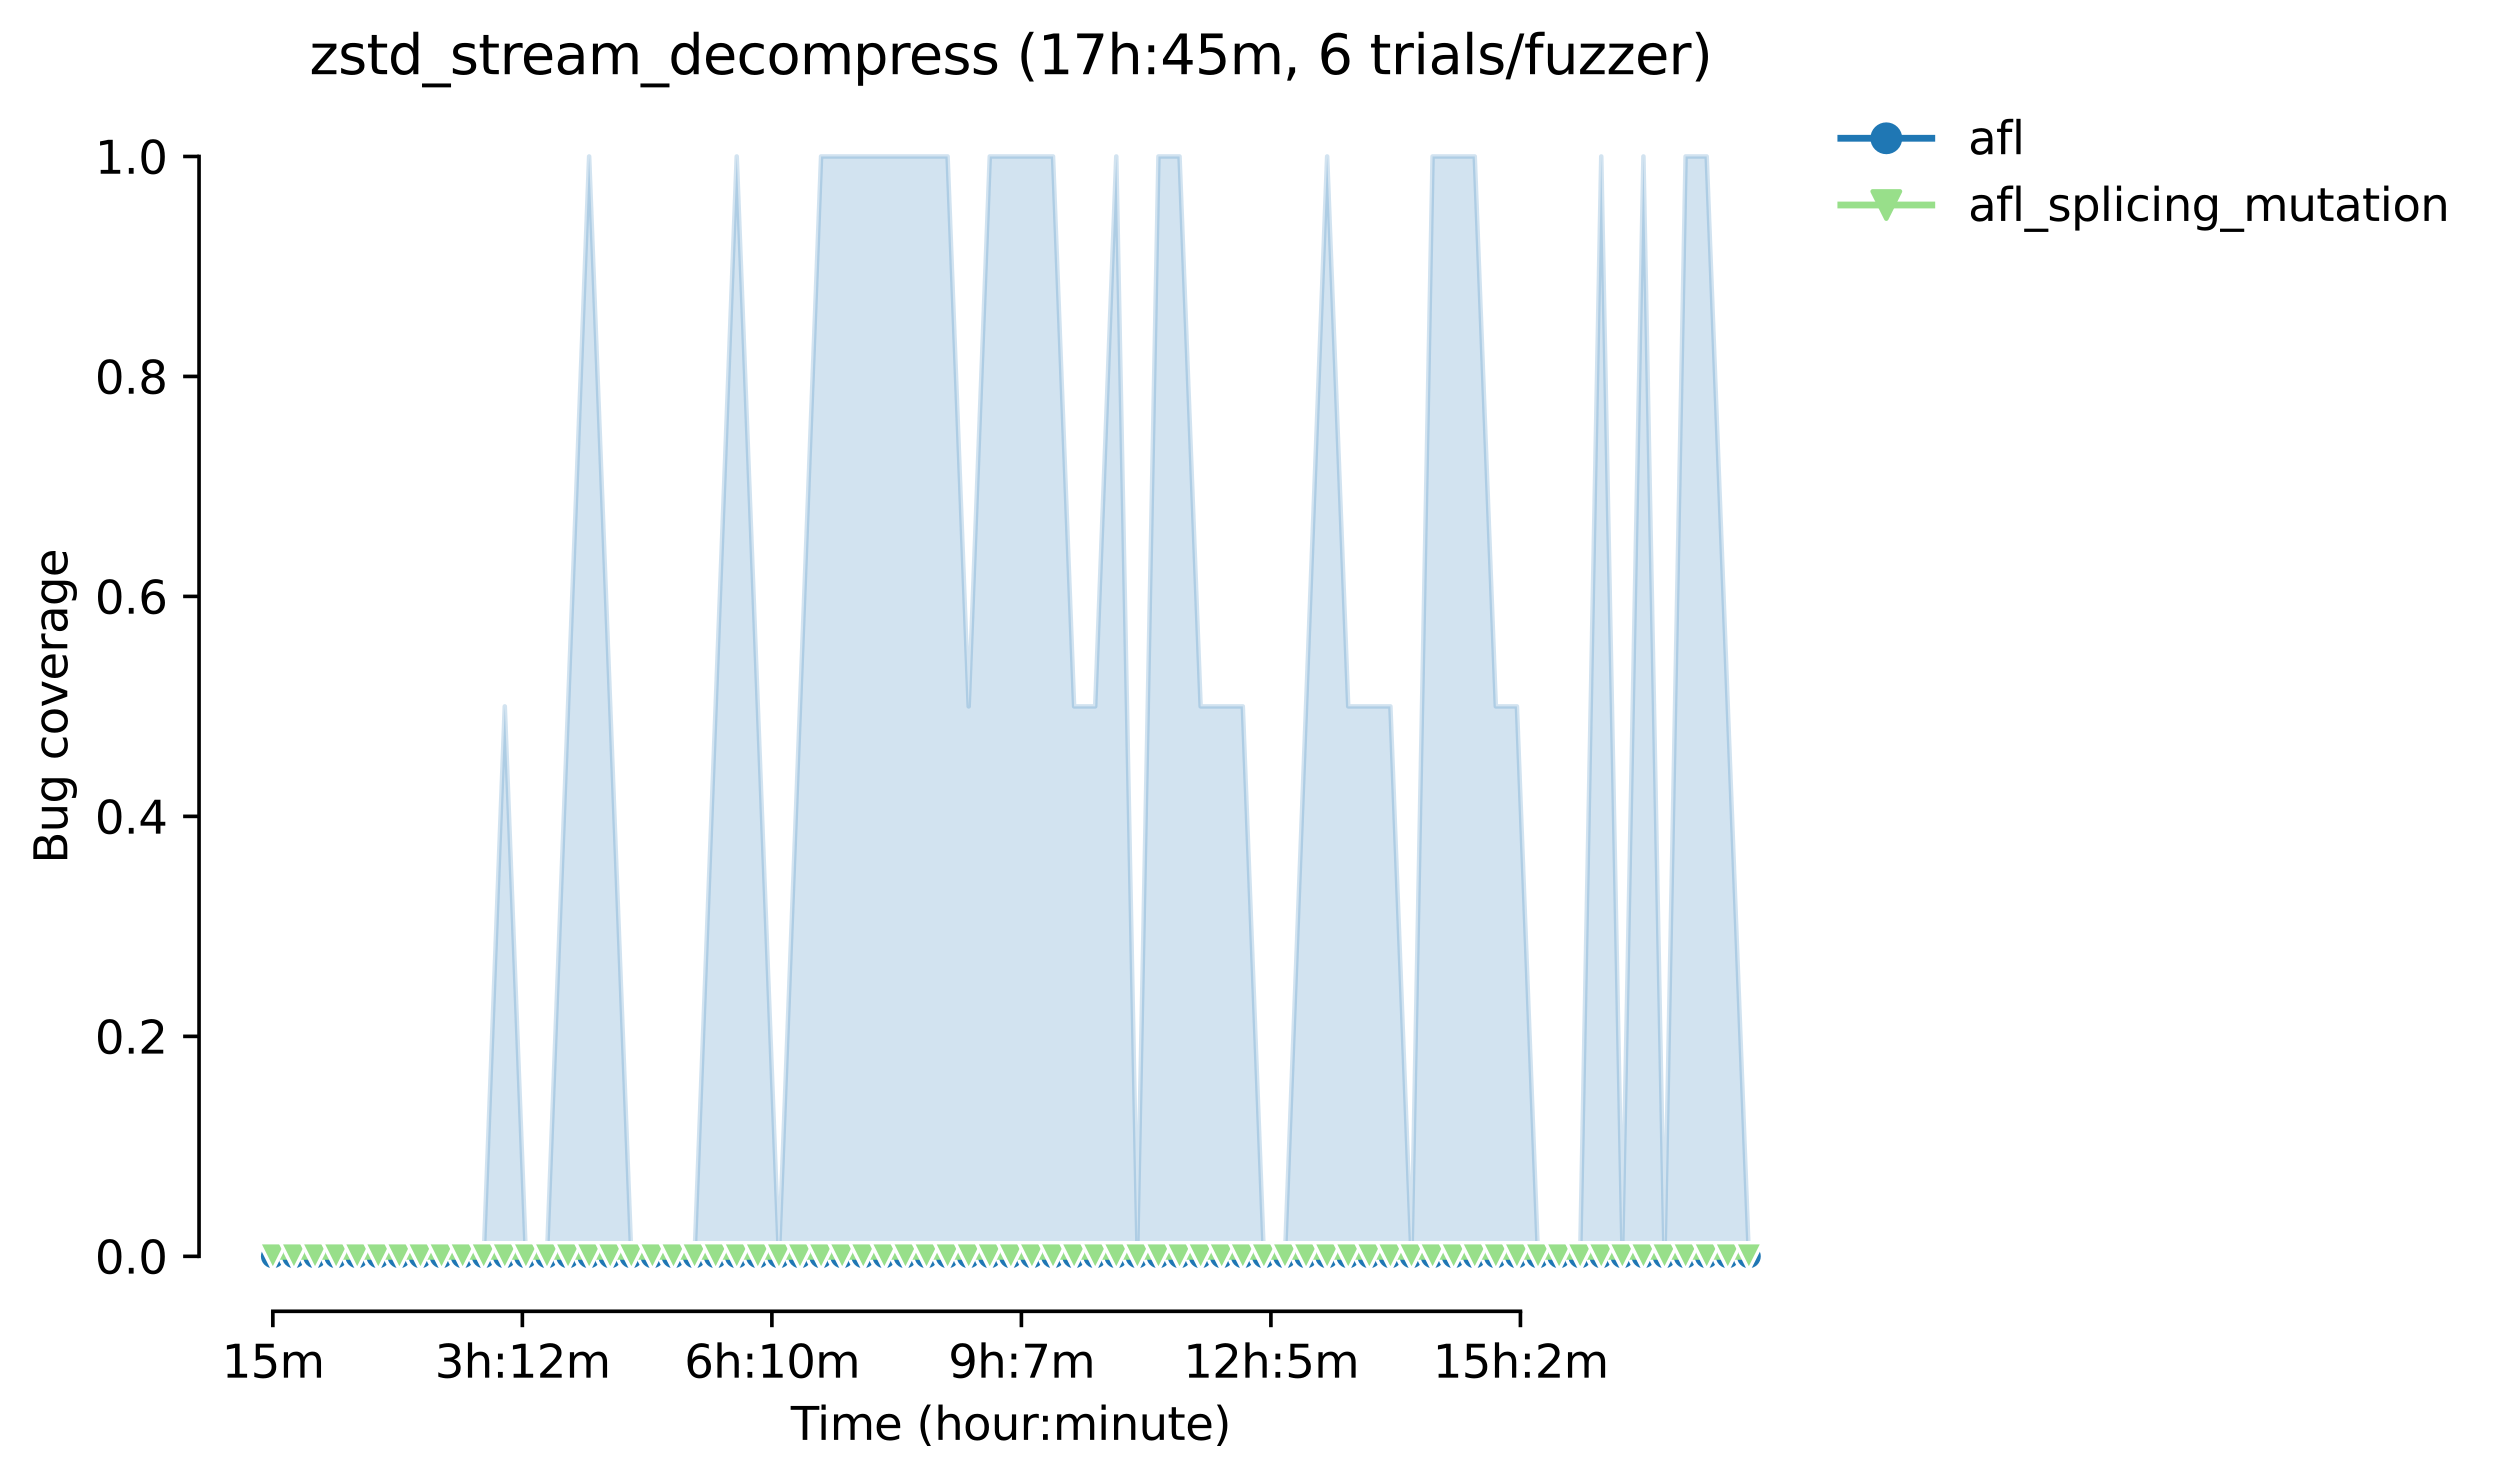 <?xml version="1.0" encoding="utf-8" standalone="no"?>
<!DOCTYPE svg PUBLIC "-//W3C//DTD SVG 1.1//EN"
  "http://www.w3.org/Graphics/SVG/1.1/DTD/svg11.dtd">
<svg height="325.986pt" version="1.1" viewBox="0 0 549.886 325.986" width="549.886pt" xmlns="http://www.w3.org/2000/svg" xmlns:xlink="http://www.w3.org/1999/xlink">
 <defs>
  <style type="text/css">*{stroke-linecap:butt;stroke-linejoin:round;}</style>
 </defs>
 <g id="figure_1">
  <g id="patch_1">
   <path d="M 0 325.986 
L 549.886 325.986 
L 549.886 0 
L 0 0 
z
" style="fill:#ffffff;"/>
  </g>
  <g id="axes_1">
   <g id="patch_2">
    <path d="M 43.781 288.43 
L 400.901 288.43 
L 400.901 22.318 
L 43.781 22.318 
z
" style="fill:#ffffff;"/>
   </g>
   <g id="PolyCollection_1">
    <defs>
     <path d="M 60.014 -49.652 
L 60.014 -49.652 
L 64.652 -49.652 
L 69.29 -49.652 
L 73.928 -49.652 
L 78.566 -49.652 
L 83.204 -49.652 
L 87.842 -49.652 
L 92.479 -49.652 
L 97.117 -49.652 
L 101.755 -49.652 
L 106.393 -49.652 
L 111.031 -49.652 
L 115.669 -49.652 
L 120.307 -49.652 
L 124.945 -49.652 
L 129.583 -49.652 
L 134.221 -49.652 
L 138.859 -49.652 
L 143.497 -49.652 
L 148.134 -49.652 
L 152.772 -49.652 
L 157.41 -49.652 
L 162.048 -49.652 
L 166.686 -49.652 
L 171.324 -49.652 
L 175.962 -49.652 
L 180.6 -49.652 
L 185.238 -49.652 
L 189.876 -49.652 
L 194.514 -49.652 
L 199.152 -49.652 
L 203.79 -49.652 
L 208.427 -49.652 
L 213.065 -49.652 
L 217.703 -49.652 
L 222.341 -49.652 
L 226.979 -49.652 
L 231.617 -49.652 
L 236.255 -49.652 
L 240.893 -49.652 
L 245.531 -49.652 
L 250.169 -49.652 
L 254.807 -49.652 
L 259.445 -49.652 
L 264.083 -49.652 
L 268.72 -49.652 
L 273.358 -49.652 
L 277.996 -49.652 
L 282.634 -49.652 
L 287.272 -49.652 
L 291.91 -49.652 
L 296.548 -49.652 
L 301.186 -49.652 
L 305.824 -49.652 
L 310.462 -49.652 
L 315.1 -49.652 
L 319.738 -49.652 
L 324.376 -49.652 
L 329.013 -49.652 
L 333.651 -49.652 
L 338.289 -49.652 
L 342.927 -49.652 
L 347.565 -49.652 
L 352.203 -49.652 
L 356.841 -49.652 
L 361.479 -49.652 
L 366.117 -49.652 
L 370.755 -49.652 
L 375.393 -49.652 
L 380.031 -49.652 
L 384.669 -49.652 
L 384.669 -49.652 
L 384.669 -49.652 
L 380.031 -170.612 
L 375.393 -291.572 
L 370.755 -291.572 
L 366.117 -49.652 
L 361.479 -291.572 
L 356.841 -52.676 
L 352.203 -291.572 
L 347.565 -49.652 
L 342.927 -49.652 
L 338.289 -49.652 
L 333.651 -170.612 
L 329.013 -170.612 
L 324.376 -291.572 
L 319.738 -291.572 
L 315.1 -291.572 
L 310.462 -49.652 
L 305.824 -170.612 
L 301.186 -170.612 
L 296.548 -170.612 
L 291.91 -291.572 
L 287.272 -170.612 
L 282.634 -49.652 
L 277.996 -49.652 
L 273.358 -170.612 
L 268.72 -170.612 
L 264.083 -170.612 
L 259.445 -291.572 
L 254.807 -291.572 
L 250.169 -52.676 
L 245.531 -291.572 
L 240.893 -170.612 
L 236.255 -170.612 
L 231.617 -291.572 
L 226.979 -291.572 
L 222.341 -291.572 
L 217.703 -291.572 
L 213.065 -170.612 
L 208.427 -291.572 
L 203.79 -291.572 
L 199.152 -291.572 
L 194.514 -291.572 
L 189.876 -291.572 
L 185.238 -291.572 
L 180.6 -291.572 
L 175.962 -170.612 
L 171.324 -49.652 
L 166.686 -170.612 
L 162.048 -291.572 
L 157.41 -170.612 
L 152.772 -49.652 
L 148.134 -49.652 
L 143.497 -49.652 
L 138.859 -49.652 
L 134.221 -170.612 
L 129.583 -291.572 
L 124.945 -170.612 
L 120.307 -49.652 
L 115.669 -49.652 
L 111.031 -170.612 
L 106.393 -49.652 
L 101.755 -49.652 
L 97.117 -49.652 
L 92.479 -49.652 
L 87.842 -49.652 
L 83.204 -49.652 
L 78.566 -49.652 
L 73.928 -49.652 
L 69.29 -49.652 
L 64.652 -49.652 
L 60.014 -49.652 
z
" id="m5ed9c07c3c" style="stroke:#1f77b4;stroke-opacity:0.2;"/>
    </defs>
    <g clip-path="url(#p85dde05f42)">
     <use style="fill:#1f77b4;fill-opacity:0.2;stroke:#1f77b4;stroke-opacity:0.2;" x="0" xlink:href="#m5ed9c07c3c" y="325.986"/>
    </g>
   </g>
   <g id="PolyCollection_2">
    <defs>
     <path d="M 60.014 -49.652 
L 60.014 -49.652 
L 64.652 -49.652 
L 69.29 -49.652 
L 73.928 -49.652 
L 78.566 -49.652 
L 83.204 -49.652 
L 87.842 -49.652 
L 92.479 -49.652 
L 97.117 -49.652 
L 101.755 -49.652 
L 106.393 -49.652 
L 111.031 -49.652 
L 115.669 -49.652 
L 120.307 -49.652 
L 124.945 -49.652 
L 129.583 -49.652 
L 134.221 -49.652 
L 138.859 -49.652 
L 143.497 -49.652 
L 148.134 -49.652 
L 152.772 -49.652 
L 157.41 -49.652 
L 162.048 -49.652 
L 166.686 -49.652 
L 171.324 -49.652 
L 175.962 -49.652 
L 180.6 -49.652 
L 185.238 -49.652 
L 189.876 -49.652 
L 194.514 -49.652 
L 199.152 -49.652 
L 203.79 -49.652 
L 208.427 -49.652 
L 213.065 -49.652 
L 217.703 -49.652 
L 222.341 -49.652 
L 226.979 -49.652 
L 231.617 -49.652 
L 236.255 -49.652 
L 240.893 -49.652 
L 245.531 -49.652 
L 250.169 -49.652 
L 254.807 -49.652 
L 259.445 -49.652 
L 264.083 -49.652 
L 268.72 -49.652 
L 273.358 -49.652 
L 277.996 -49.652 
L 282.634 -49.652 
L 287.272 -49.652 
L 291.91 -49.652 
L 296.548 -49.652 
L 301.186 -49.652 
L 305.824 -49.652 
L 310.462 -49.652 
L 315.1 -49.652 
L 319.738 -49.652 
L 324.376 -49.652 
L 329.013 -49.652 
L 333.651 -49.652 
L 338.289 -49.652 
L 342.927 -49.652 
L 347.565 -49.652 
L 352.203 -49.652 
L 356.841 -49.652 
L 361.479 -49.652 
L 366.117 -49.652 
L 370.755 -49.652 
L 375.393 -49.652 
L 380.031 -49.652 
L 384.669 -49.652 
L 384.669 -49.652 
L 384.669 -49.652 
L 380.031 -49.652 
L 375.393 -49.652 
L 370.755 -49.652 
L 366.117 -49.652 
L 361.479 -49.652 
L 356.841 -49.652 
L 352.203 -49.652 
L 347.565 -49.652 
L 342.927 -49.652 
L 338.289 -49.652 
L 333.651 -49.652 
L 329.013 -49.652 
L 324.376 -49.652 
L 319.738 -49.652 
L 315.1 -49.652 
L 310.462 -49.652 
L 305.824 -49.652 
L 301.186 -49.652 
L 296.548 -49.652 
L 291.91 -49.652 
L 287.272 -49.652 
L 282.634 -49.652 
L 277.996 -49.652 
L 273.358 -49.652 
L 268.72 -49.652 
L 264.083 -49.652 
L 259.445 -49.652 
L 254.807 -49.652 
L 250.169 -49.652 
L 245.531 -49.652 
L 240.893 -49.652 
L 236.255 -49.652 
L 231.617 -49.652 
L 226.979 -49.652 
L 222.341 -49.652 
L 217.703 -49.652 
L 213.065 -49.652 
L 208.427 -49.652 
L 203.79 -49.652 
L 199.152 -49.652 
L 194.514 -49.652 
L 189.876 -49.652 
L 185.238 -49.652 
L 180.6 -49.652 
L 175.962 -49.652 
L 171.324 -49.652 
L 166.686 -49.652 
L 162.048 -49.652 
L 157.41 -49.652 
L 152.772 -49.652 
L 148.134 -49.652 
L 143.497 -49.652 
L 138.859 -49.652 
L 134.221 -49.652 
L 129.583 -49.652 
L 124.945 -49.652 
L 120.307 -49.652 
L 115.669 -49.652 
L 111.031 -49.652 
L 106.393 -49.652 
L 101.755 -49.652 
L 97.117 -49.652 
L 92.479 -49.652 
L 87.842 -49.652 
L 83.204 -49.652 
L 78.566 -49.652 
L 73.928 -49.652 
L 69.29 -49.652 
L 64.652 -49.652 
L 60.014 -49.652 
z
" id="m3e4d01d3de" style="stroke:#98df8a;stroke-opacity:0.2;"/>
    </defs>
    <g clip-path="url(#p85dde05f42)">
     <use style="fill:#98df8a;fill-opacity:0.2;stroke:#98df8a;stroke-opacity:0.2;" x="0" xlink:href="#m3e4d01d3de" y="325.986"/>
    </g>
   </g>
   <g id="matplotlib.axis_1">
    <g id="xtick_1">
     <g id="line2d_1">
      <defs>
       <path d="M 0 0 
L 0 3.5 
" id="m50ae3d0add" style="stroke:#000000;stroke-width:0.8;"/>
      </defs>
      <g>
       <use style="stroke:#000000;stroke-width:0.8;" x="60.014" xlink:href="#m50ae3d0add" y="288.43"/>
      </g>
     </g>
     <g id="text_1">
      <!-- 15m -->
      <g transform="translate(48.781 303.029)scale(0.1 -0.1)">
       <defs>
        <path d="M 794 531 
L 1825 531 
L 1825 4091 
L 703 3866 
L 703 4441 
L 1819 4666 
L 2450 4666 
L 2450 531 
L 3481 531 
L 3481 0 
L 794 0 
L 794 531 
z
" id="DejaVuSans-31" transform="scale(0.016)"/>
        <path d="M 691 4666 
L 3169 4666 
L 3169 4134 
L 1269 4134 
L 1269 2991 
Q 1406 3038 1543 3061 
Q 1681 3084 1819 3084 
Q 2600 3084 3056 2656 
Q 3513 2228 3513 1497 
Q 3513 744 3044 326 
Q 2575 -91 1722 -91 
Q 1428 -91 1123 -41 
Q 819 9 494 109 
L 494 744 
Q 775 591 1075 516 
Q 1375 441 1709 441 
Q 2250 441 2565 725 
Q 2881 1009 2881 1497 
Q 2881 1984 2565 2268 
Q 2250 2553 1709 2553 
Q 1456 2553 1204 2497 
Q 953 2441 691 2322 
L 691 4666 
z
" id="DejaVuSans-35" transform="scale(0.016)"/>
        <path d="M 3328 2828 
Q 3544 3216 3844 3400 
Q 4144 3584 4550 3584 
Q 5097 3584 5394 3201 
Q 5691 2819 5691 2113 
L 5691 0 
L 5113 0 
L 5113 2094 
Q 5113 2597 4934 2840 
Q 4756 3084 4391 3084 
Q 3944 3084 3684 2787 
Q 3425 2491 3425 1978 
L 3425 0 
L 2847 0 
L 2847 2094 
Q 2847 2600 2669 2842 
Q 2491 3084 2119 3084 
Q 1678 3084 1418 2786 
Q 1159 2488 1159 1978 
L 1159 0 
L 581 0 
L 581 3500 
L 1159 3500 
L 1159 2956 
Q 1356 3278 1631 3431 
Q 1906 3584 2284 3584 
Q 2666 3584 2933 3390 
Q 3200 3197 3328 2828 
z
" id="DejaVuSans-6d" transform="scale(0.016)"/>
       </defs>
       <use xlink:href="#DejaVuSans-31"/>
       <use x="63.623" xlink:href="#DejaVuSans-35"/>
       <use x="127.246" xlink:href="#DejaVuSans-6d"/>
      </g>
     </g>
    </g>
    <g id="xtick_2">
     <g id="line2d_2">
      <g>
       <use style="stroke:#000000;stroke-width:0.8;" x="114.896" xlink:href="#m50ae3d0add" y="288.43"/>
      </g>
     </g>
     <g id="text_2">
      <!-- 3h:12m -->
      <g transform="translate(95.629 303.029)scale(0.1 -0.1)">
       <defs>
        <path d="M 2597 2516 
Q 3050 2419 3304 2112 
Q 3559 1806 3559 1356 
Q 3559 666 3084 287 
Q 2609 -91 1734 -91 
Q 1441 -91 1130 -33 
Q 819 25 488 141 
L 488 750 
Q 750 597 1062 519 
Q 1375 441 1716 441 
Q 2309 441 2620 675 
Q 2931 909 2931 1356 
Q 2931 1769 2642 2001 
Q 2353 2234 1838 2234 
L 1294 2234 
L 1294 2753 
L 1863 2753 
Q 2328 2753 2575 2939 
Q 2822 3125 2822 3475 
Q 2822 3834 2567 4026 
Q 2313 4219 1838 4219 
Q 1578 4219 1281 4162 
Q 984 4106 628 3988 
L 628 4550 
Q 988 4650 1302 4700 
Q 1616 4750 1894 4750 
Q 2613 4750 3031 4423 
Q 3450 4097 3450 3541 
Q 3450 3153 3228 2886 
Q 3006 2619 2597 2516 
z
" id="DejaVuSans-33" transform="scale(0.016)"/>
        <path d="M 3513 2113 
L 3513 0 
L 2938 0 
L 2938 2094 
Q 2938 2591 2744 2837 
Q 2550 3084 2163 3084 
Q 1697 3084 1428 2787 
Q 1159 2491 1159 1978 
L 1159 0 
L 581 0 
L 581 4863 
L 1159 4863 
L 1159 2956 
Q 1366 3272 1645 3428 
Q 1925 3584 2291 3584 
Q 2894 3584 3203 3211 
Q 3513 2838 3513 2113 
z
" id="DejaVuSans-68" transform="scale(0.016)"/>
        <path d="M 750 794 
L 1409 794 
L 1409 0 
L 750 0 
L 750 794 
z
M 750 3309 
L 1409 3309 
L 1409 2516 
L 750 2516 
L 750 3309 
z
" id="DejaVuSans-3a" transform="scale(0.016)"/>
        <path d="M 1228 531 
L 3431 531 
L 3431 0 
L 469 0 
L 469 531 
Q 828 903 1448 1529 
Q 2069 2156 2228 2338 
Q 2531 2678 2651 2914 
Q 2772 3150 2772 3378 
Q 2772 3750 2511 3984 
Q 2250 4219 1831 4219 
Q 1534 4219 1204 4116 
Q 875 4013 500 3803 
L 500 4441 
Q 881 4594 1212 4672 
Q 1544 4750 1819 4750 
Q 2544 4750 2975 4387 
Q 3406 4025 3406 3419 
Q 3406 3131 3298 2873 
Q 3191 2616 2906 2266 
Q 2828 2175 2409 1742 
Q 1991 1309 1228 531 
z
" id="DejaVuSans-32" transform="scale(0.016)"/>
       </defs>
       <use xlink:href="#DejaVuSans-33"/>
       <use x="63.623" xlink:href="#DejaVuSans-68"/>
       <use x="127.002" xlink:href="#DejaVuSans-3a"/>
       <use x="160.693" xlink:href="#DejaVuSans-31"/>
       <use x="224.316" xlink:href="#DejaVuSans-32"/>
       <use x="287.939" xlink:href="#DejaVuSans-6d"/>
      </g>
     </g>
    </g>
    <g id="xtick_3">
     <g id="line2d_3">
      <g>
       <use style="stroke:#000000;stroke-width:0.8;" x="169.778" xlink:href="#m50ae3d0add" y="288.43"/>
      </g>
     </g>
     <g id="text_3">
      <!-- 6h:10m -->
      <g transform="translate(150.511 303.029)scale(0.1 -0.1)">
       <defs>
        <path d="M 2113 2584 
Q 1688 2584 1439 2293 
Q 1191 2003 1191 1497 
Q 1191 994 1439 701 
Q 1688 409 2113 409 
Q 2538 409 2786 701 
Q 3034 994 3034 1497 
Q 3034 2003 2786 2293 
Q 2538 2584 2113 2584 
z
M 3366 4563 
L 3366 3988 
Q 3128 4100 2886 4159 
Q 2644 4219 2406 4219 
Q 1781 4219 1451 3797 
Q 1122 3375 1075 2522 
Q 1259 2794 1537 2939 
Q 1816 3084 2150 3084 
Q 2853 3084 3261 2657 
Q 3669 2231 3669 1497 
Q 3669 778 3244 343 
Q 2819 -91 2113 -91 
Q 1303 -91 875 529 
Q 447 1150 447 2328 
Q 447 3434 972 4092 
Q 1497 4750 2381 4750 
Q 2619 4750 2861 4703 
Q 3103 4656 3366 4563 
z
" id="DejaVuSans-36" transform="scale(0.016)"/>
        <path d="M 2034 4250 
Q 1547 4250 1301 3770 
Q 1056 3291 1056 2328 
Q 1056 1369 1301 889 
Q 1547 409 2034 409 
Q 2525 409 2770 889 
Q 3016 1369 3016 2328 
Q 3016 3291 2770 3770 
Q 2525 4250 2034 4250 
z
M 2034 4750 
Q 2819 4750 3233 4129 
Q 3647 3509 3647 2328 
Q 3647 1150 3233 529 
Q 2819 -91 2034 -91 
Q 1250 -91 836 529 
Q 422 1150 422 2328 
Q 422 3509 836 4129 
Q 1250 4750 2034 4750 
z
" id="DejaVuSans-30" transform="scale(0.016)"/>
       </defs>
       <use xlink:href="#DejaVuSans-36"/>
       <use x="63.623" xlink:href="#DejaVuSans-68"/>
       <use x="127.002" xlink:href="#DejaVuSans-3a"/>
       <use x="160.693" xlink:href="#DejaVuSans-31"/>
       <use x="224.316" xlink:href="#DejaVuSans-30"/>
       <use x="287.939" xlink:href="#DejaVuSans-6d"/>
      </g>
     </g>
    </g>
    <g id="xtick_4">
     <g id="line2d_4">
      <g>
       <use style="stroke:#000000;stroke-width:0.8;" x="224.66" xlink:href="#m50ae3d0add" y="288.43"/>
      </g>
     </g>
     <g id="text_4">
      <!-- 9h:7m -->
      <g transform="translate(208.574 303.029)scale(0.1 -0.1)">
       <defs>
        <path d="M 703 97 
L 703 672 
Q 941 559 1184 500 
Q 1428 441 1663 441 
Q 2288 441 2617 861 
Q 2947 1281 2994 2138 
Q 2813 1869 2534 1725 
Q 2256 1581 1919 1581 
Q 1219 1581 811 2004 
Q 403 2428 403 3163 
Q 403 3881 828 4315 
Q 1253 4750 1959 4750 
Q 2769 4750 3195 4129 
Q 3622 3509 3622 2328 
Q 3622 1225 3098 567 
Q 2575 -91 1691 -91 
Q 1453 -91 1209 -44 
Q 966 3 703 97 
z
M 1959 2075 
Q 2384 2075 2632 2365 
Q 2881 2656 2881 3163 
Q 2881 3666 2632 3958 
Q 2384 4250 1959 4250 
Q 1534 4250 1286 3958 
Q 1038 3666 1038 3163 
Q 1038 2656 1286 2365 
Q 1534 2075 1959 2075 
z
" id="DejaVuSans-39" transform="scale(0.016)"/>
        <path d="M 525 4666 
L 3525 4666 
L 3525 4397 
L 1831 0 
L 1172 0 
L 2766 4134 
L 525 4134 
L 525 4666 
z
" id="DejaVuSans-37" transform="scale(0.016)"/>
       </defs>
       <use xlink:href="#DejaVuSans-39"/>
       <use x="63.623" xlink:href="#DejaVuSans-68"/>
       <use x="127.002" xlink:href="#DejaVuSans-3a"/>
       <use x="160.693" xlink:href="#DejaVuSans-37"/>
       <use x="224.316" xlink:href="#DejaVuSans-6d"/>
      </g>
     </g>
    </g>
    <g id="xtick_5">
     <g id="line2d_5">
      <g>
       <use style="stroke:#000000;stroke-width:0.8;" x="279.542" xlink:href="#m50ae3d0add" y="288.43"/>
      </g>
     </g>
     <g id="text_5">
      <!-- 12h:5m -->
      <g transform="translate(260.275 303.029)scale(0.1 -0.1)">
       <use xlink:href="#DejaVuSans-31"/>
       <use x="63.623" xlink:href="#DejaVuSans-32"/>
       <use x="127.246" xlink:href="#DejaVuSans-68"/>
       <use x="190.625" xlink:href="#DejaVuSans-3a"/>
       <use x="224.316" xlink:href="#DejaVuSans-35"/>
       <use x="287.939" xlink:href="#DejaVuSans-6d"/>
      </g>
     </g>
    </g>
    <g id="xtick_6">
     <g id="line2d_6">
      <g>
       <use style="stroke:#000000;stroke-width:0.8;" x="334.424" xlink:href="#m50ae3d0add" y="288.43"/>
      </g>
     </g>
     <g id="text_6">
      <!-- 15h:2m -->
      <g transform="translate(315.157 303.029)scale(0.1 -0.1)">
       <use xlink:href="#DejaVuSans-31"/>
       <use x="63.623" xlink:href="#DejaVuSans-35"/>
       <use x="127.246" xlink:href="#DejaVuSans-68"/>
       <use x="190.625" xlink:href="#DejaVuSans-3a"/>
       <use x="224.316" xlink:href="#DejaVuSans-32"/>
       <use x="287.939" xlink:href="#DejaVuSans-6d"/>
      </g>
     </g>
    </g>
    <g id="text_7">
     <!-- Time (hour:minute) -->
     <g transform="translate(173.934 316.707)scale(0.1 -0.1)">
      <defs>
       <path d="M -19 4666 
L 3928 4666 
L 3928 4134 
L 2272 4134 
L 2272 0 
L 1638 0 
L 1638 4134 
L -19 4134 
L -19 4666 
z
" id="DejaVuSans-54" transform="scale(0.016)"/>
       <path d="M 603 3500 
L 1178 3500 
L 1178 0 
L 603 0 
L 603 3500 
z
M 603 4863 
L 1178 4863 
L 1178 4134 
L 603 4134 
L 603 4863 
z
" id="DejaVuSans-69" transform="scale(0.016)"/>
       <path d="M 3597 1894 
L 3597 1613 
L 953 1613 
Q 991 1019 1311 708 
Q 1631 397 2203 397 
Q 2534 397 2845 478 
Q 3156 559 3463 722 
L 3463 178 
Q 3153 47 2828 -22 
Q 2503 -91 2169 -91 
Q 1331 -91 842 396 
Q 353 884 353 1716 
Q 353 2575 817 3079 
Q 1281 3584 2069 3584 
Q 2775 3584 3186 3129 
Q 3597 2675 3597 1894 
z
M 3022 2063 
Q 3016 2534 2758 2815 
Q 2500 3097 2075 3097 
Q 1594 3097 1305 2825 
Q 1016 2553 972 2059 
L 3022 2063 
z
" id="DejaVuSans-65" transform="scale(0.016)"/>
       <path id="DejaVuSans-20" transform="scale(0.016)"/>
       <path d="M 1984 4856 
Q 1566 4138 1362 3434 
Q 1159 2731 1159 2009 
Q 1159 1288 1364 580 
Q 1569 -128 1984 -844 
L 1484 -844 
Q 1016 -109 783 600 
Q 550 1309 550 2009 
Q 550 2706 781 3412 
Q 1013 4119 1484 4856 
L 1984 4856 
z
" id="DejaVuSans-28" transform="scale(0.016)"/>
       <path d="M 1959 3097 
Q 1497 3097 1228 2736 
Q 959 2375 959 1747 
Q 959 1119 1226 758 
Q 1494 397 1959 397 
Q 2419 397 2687 759 
Q 2956 1122 2956 1747 
Q 2956 2369 2687 2733 
Q 2419 3097 1959 3097 
z
M 1959 3584 
Q 2709 3584 3137 3096 
Q 3566 2609 3566 1747 
Q 3566 888 3137 398 
Q 2709 -91 1959 -91 
Q 1206 -91 779 398 
Q 353 888 353 1747 
Q 353 2609 779 3096 
Q 1206 3584 1959 3584 
z
" id="DejaVuSans-6f" transform="scale(0.016)"/>
       <path d="M 544 1381 
L 544 3500 
L 1119 3500 
L 1119 1403 
Q 1119 906 1312 657 
Q 1506 409 1894 409 
Q 2359 409 2629 706 
Q 2900 1003 2900 1516 
L 2900 3500 
L 3475 3500 
L 3475 0 
L 2900 0 
L 2900 538 
Q 2691 219 2414 64 
Q 2138 -91 1772 -91 
Q 1169 -91 856 284 
Q 544 659 544 1381 
z
M 1991 3584 
L 1991 3584 
z
" id="DejaVuSans-75" transform="scale(0.016)"/>
       <path d="M 2631 2963 
Q 2534 3019 2420 3045 
Q 2306 3072 2169 3072 
Q 1681 3072 1420 2755 
Q 1159 2438 1159 1844 
L 1159 0 
L 581 0 
L 581 3500 
L 1159 3500 
L 1159 2956 
Q 1341 3275 1631 3429 
Q 1922 3584 2338 3584 
Q 2397 3584 2469 3576 
Q 2541 3569 2628 3553 
L 2631 2963 
z
" id="DejaVuSans-72" transform="scale(0.016)"/>
       <path d="M 3513 2113 
L 3513 0 
L 2938 0 
L 2938 2094 
Q 2938 2591 2744 2837 
Q 2550 3084 2163 3084 
Q 1697 3084 1428 2787 
Q 1159 2491 1159 1978 
L 1159 0 
L 581 0 
L 581 3500 
L 1159 3500 
L 1159 2956 
Q 1366 3272 1645 3428 
Q 1925 3584 2291 3584 
Q 2894 3584 3203 3211 
Q 3513 2838 3513 2113 
z
" id="DejaVuSans-6e" transform="scale(0.016)"/>
       <path d="M 1172 4494 
L 1172 3500 
L 2356 3500 
L 2356 3053 
L 1172 3053 
L 1172 1153 
Q 1172 725 1289 603 
Q 1406 481 1766 481 
L 2356 481 
L 2356 0 
L 1766 0 
Q 1100 0 847 248 
Q 594 497 594 1153 
L 594 3053 
L 172 3053 
L 172 3500 
L 594 3500 
L 594 4494 
L 1172 4494 
z
" id="DejaVuSans-74" transform="scale(0.016)"/>
       <path d="M 513 4856 
L 1013 4856 
Q 1481 4119 1714 3412 
Q 1947 2706 1947 2009 
Q 1947 1309 1714 600 
Q 1481 -109 1013 -844 
L 513 -844 
Q 928 -128 1133 580 
Q 1338 1288 1338 2009 
Q 1338 2731 1133 3434 
Q 928 4138 513 4856 
z
" id="DejaVuSans-29" transform="scale(0.016)"/>
      </defs>
      <use xlink:href="#DejaVuSans-54"/>
      <use x="57.959" xlink:href="#DejaVuSans-69"/>
      <use x="85.742" xlink:href="#DejaVuSans-6d"/>
      <use x="183.154" xlink:href="#DejaVuSans-65"/>
      <use x="244.678" xlink:href="#DejaVuSans-20"/>
      <use x="276.465" xlink:href="#DejaVuSans-28"/>
      <use x="315.479" xlink:href="#DejaVuSans-68"/>
      <use x="378.857" xlink:href="#DejaVuSans-6f"/>
      <use x="440.039" xlink:href="#DejaVuSans-75"/>
      <use x="503.418" xlink:href="#DejaVuSans-72"/>
      <use x="542.781" xlink:href="#DejaVuSans-3a"/>
      <use x="576.473" xlink:href="#DejaVuSans-6d"/>
      <use x="673.885" xlink:href="#DejaVuSans-69"/>
      <use x="701.668" xlink:href="#DejaVuSans-6e"/>
      <use x="765.047" xlink:href="#DejaVuSans-75"/>
      <use x="828.426" xlink:href="#DejaVuSans-74"/>
      <use x="867.635" xlink:href="#DejaVuSans-65"/>
      <use x="929.158" xlink:href="#DejaVuSans-29"/>
     </g>
    </g>
   </g>
   <g id="matplotlib.axis_2">
    <g id="ytick_1">
     <g id="line2d_7">
      <defs>
       <path d="M 0 0 
L -3.5 0 
" id="ma5d62a3ed7" style="stroke:#000000;stroke-width:0.8;"/>
      </defs>
      <g>
       <use style="stroke:#000000;stroke-width:0.8;" x="43.781" xlink:href="#ma5d62a3ed7" y="276.334"/>
      </g>
     </g>
     <g id="text_8">
      <!-- 0.0 -->
      <g transform="translate(20.878 280.133)scale(0.1 -0.1)">
       <defs>
        <path d="M 684 794 
L 1344 794 
L 1344 0 
L 684 0 
L 684 794 
z
" id="DejaVuSans-2e" transform="scale(0.016)"/>
       </defs>
       <use xlink:href="#DejaVuSans-30"/>
       <use x="63.623" xlink:href="#DejaVuSans-2e"/>
       <use x="95.41" xlink:href="#DejaVuSans-30"/>
      </g>
     </g>
    </g>
    <g id="ytick_2">
     <g id="line2d_8">
      <g>
       <use style="stroke:#000000;stroke-width:0.8;" x="43.781" xlink:href="#ma5d62a3ed7" y="227.95"/>
      </g>
     </g>
     <g id="text_9">
      <!-- 0.2 -->
      <g transform="translate(20.878 231.749)scale(0.1 -0.1)">
       <use xlink:href="#DejaVuSans-30"/>
       <use x="63.623" xlink:href="#DejaVuSans-2e"/>
       <use x="95.41" xlink:href="#DejaVuSans-32"/>
      </g>
     </g>
    </g>
    <g id="ytick_3">
     <g id="line2d_9">
      <g>
       <use style="stroke:#000000;stroke-width:0.8;" x="43.781" xlink:href="#ma5d62a3ed7" y="179.566"/>
      </g>
     </g>
     <g id="text_10">
      <!-- 0.4 -->
      <g transform="translate(20.878 183.365)scale(0.1 -0.1)">
       <defs>
        <path d="M 2419 4116 
L 825 1625 
L 2419 1625 
L 2419 4116 
z
M 2253 4666 
L 3047 4666 
L 3047 1625 
L 3713 1625 
L 3713 1100 
L 3047 1100 
L 3047 0 
L 2419 0 
L 2419 1100 
L 313 1100 
L 313 1709 
L 2253 4666 
z
" id="DejaVuSans-34" transform="scale(0.016)"/>
       </defs>
       <use xlink:href="#DejaVuSans-30"/>
       <use x="63.623" xlink:href="#DejaVuSans-2e"/>
       <use x="95.41" xlink:href="#DejaVuSans-34"/>
      </g>
     </g>
    </g>
    <g id="ytick_4">
     <g id="line2d_10">
      <g>
       <use style="stroke:#000000;stroke-width:0.8;" x="43.781" xlink:href="#ma5d62a3ed7" y="131.182"/>
      </g>
     </g>
     <g id="text_11">
      <!-- 0.6 -->
      <g transform="translate(20.878 134.981)scale(0.1 -0.1)">
       <use xlink:href="#DejaVuSans-30"/>
       <use x="63.623" xlink:href="#DejaVuSans-2e"/>
       <use x="95.41" xlink:href="#DejaVuSans-36"/>
      </g>
     </g>
    </g>
    <g id="ytick_5">
     <g id="line2d_11">
      <g>
       <use style="stroke:#000000;stroke-width:0.8;" x="43.781" xlink:href="#ma5d62a3ed7" y="82.798"/>
      </g>
     </g>
     <g id="text_12">
      <!-- 0.8 -->
      <g transform="translate(20.878 86.597)scale(0.1 -0.1)">
       <defs>
        <path d="M 2034 2216 
Q 1584 2216 1326 1975 
Q 1069 1734 1069 1313 
Q 1069 891 1326 650 
Q 1584 409 2034 409 
Q 2484 409 2743 651 
Q 3003 894 3003 1313 
Q 3003 1734 2745 1975 
Q 2488 2216 2034 2216 
z
M 1403 2484 
Q 997 2584 770 2862 
Q 544 3141 544 3541 
Q 544 4100 942 4425 
Q 1341 4750 2034 4750 
Q 2731 4750 3128 4425 
Q 3525 4100 3525 3541 
Q 3525 3141 3298 2862 
Q 3072 2584 2669 2484 
Q 3125 2378 3379 2068 
Q 3634 1759 3634 1313 
Q 3634 634 3220 271 
Q 2806 -91 2034 -91 
Q 1263 -91 848 271 
Q 434 634 434 1313 
Q 434 1759 690 2068 
Q 947 2378 1403 2484 
z
M 1172 3481 
Q 1172 3119 1398 2916 
Q 1625 2713 2034 2713 
Q 2441 2713 2670 2916 
Q 2900 3119 2900 3481 
Q 2900 3844 2670 4047 
Q 2441 4250 2034 4250 
Q 1625 4250 1398 4047 
Q 1172 3844 1172 3481 
z
" id="DejaVuSans-38" transform="scale(0.016)"/>
       </defs>
       <use xlink:href="#DejaVuSans-30"/>
       <use x="63.623" xlink:href="#DejaVuSans-2e"/>
       <use x="95.41" xlink:href="#DejaVuSans-38"/>
      </g>
     </g>
    </g>
    <g id="ytick_6">
     <g id="line2d_12">
      <g>
       <use style="stroke:#000000;stroke-width:0.8;" x="43.781" xlink:href="#ma5d62a3ed7" y="34.414"/>
      </g>
     </g>
     <g id="text_13">
      <!-- 1.0 -->
      <g transform="translate(20.878 38.213)scale(0.1 -0.1)">
       <use xlink:href="#DejaVuSans-31"/>
       <use x="63.623" xlink:href="#DejaVuSans-2e"/>
       <use x="95.41" xlink:href="#DejaVuSans-30"/>
      </g>
     </g>
    </g>
    <g id="text_14">
     <!-- Bug coverage -->
     <g transform="translate(14.798 189.951)rotate(-90)scale(0.1 -0.1)">
      <defs>
       <path d="M 1259 2228 
L 1259 519 
L 2272 519 
Q 2781 519 3026 730 
Q 3272 941 3272 1375 
Q 3272 1813 3026 2020 
Q 2781 2228 2272 2228 
L 1259 2228 
z
M 1259 4147 
L 1259 2741 
L 2194 2741 
Q 2656 2741 2882 2914 
Q 3109 3088 3109 3444 
Q 3109 3797 2882 3972 
Q 2656 4147 2194 4147 
L 1259 4147 
z
M 628 4666 
L 2241 4666 
Q 2963 4666 3353 4366 
Q 3744 4066 3744 3513 
Q 3744 3084 3544 2831 
Q 3344 2578 2956 2516 
Q 3422 2416 3680 2098 
Q 3938 1781 3938 1306 
Q 3938 681 3513 340 
Q 3088 0 2303 0 
L 628 0 
L 628 4666 
z
" id="DejaVuSans-42" transform="scale(0.016)"/>
       <path d="M 2906 1791 
Q 2906 2416 2648 2759 
Q 2391 3103 1925 3103 
Q 1463 3103 1205 2759 
Q 947 2416 947 1791 
Q 947 1169 1205 825 
Q 1463 481 1925 481 
Q 2391 481 2648 825 
Q 2906 1169 2906 1791 
z
M 3481 434 
Q 3481 -459 3084 -895 
Q 2688 -1331 1869 -1331 
Q 1566 -1331 1297 -1286 
Q 1028 -1241 775 -1147 
L 775 -588 
Q 1028 -725 1275 -790 
Q 1522 -856 1778 -856 
Q 2344 -856 2625 -561 
Q 2906 -266 2906 331 
L 2906 616 
Q 2728 306 2450 153 
Q 2172 0 1784 0 
Q 1141 0 747 490 
Q 353 981 353 1791 
Q 353 2603 747 3093 
Q 1141 3584 1784 3584 
Q 2172 3584 2450 3431 
Q 2728 3278 2906 2969 
L 2906 3500 
L 3481 3500 
L 3481 434 
z
" id="DejaVuSans-67" transform="scale(0.016)"/>
       <path d="M 3122 3366 
L 3122 2828 
Q 2878 2963 2633 3030 
Q 2388 3097 2138 3097 
Q 1578 3097 1268 2742 
Q 959 2388 959 1747 
Q 959 1106 1268 751 
Q 1578 397 2138 397 
Q 2388 397 2633 464 
Q 2878 531 3122 666 
L 3122 134 
Q 2881 22 2623 -34 
Q 2366 -91 2075 -91 
Q 1284 -91 818 406 
Q 353 903 353 1747 
Q 353 2603 823 3093 
Q 1294 3584 2113 3584 
Q 2378 3584 2631 3529 
Q 2884 3475 3122 3366 
z
" id="DejaVuSans-63" transform="scale(0.016)"/>
       <path d="M 191 3500 
L 800 3500 
L 1894 563 
L 2988 3500 
L 3597 3500 
L 2284 0 
L 1503 0 
L 191 3500 
z
" id="DejaVuSans-76" transform="scale(0.016)"/>
       <path d="M 2194 1759 
Q 1497 1759 1228 1600 
Q 959 1441 959 1056 
Q 959 750 1161 570 
Q 1363 391 1709 391 
Q 2188 391 2477 730 
Q 2766 1069 2766 1631 
L 2766 1759 
L 2194 1759 
z
M 3341 1997 
L 3341 0 
L 2766 0 
L 2766 531 
Q 2569 213 2275 61 
Q 1981 -91 1556 -91 
Q 1019 -91 701 211 
Q 384 513 384 1019 
Q 384 1609 779 1909 
Q 1175 2209 1959 2209 
L 2766 2209 
L 2766 2266 
Q 2766 2663 2505 2880 
Q 2244 3097 1772 3097 
Q 1472 3097 1187 3025 
Q 903 2953 641 2809 
L 641 3341 
Q 956 3463 1253 3523 
Q 1550 3584 1831 3584 
Q 2591 3584 2966 3190 
Q 3341 2797 3341 1997 
z
" id="DejaVuSans-61" transform="scale(0.016)"/>
      </defs>
      <use xlink:href="#DejaVuSans-42"/>
      <use x="68.604" xlink:href="#DejaVuSans-75"/>
      <use x="131.982" xlink:href="#DejaVuSans-67"/>
      <use x="195.459" xlink:href="#DejaVuSans-20"/>
      <use x="227.246" xlink:href="#DejaVuSans-63"/>
      <use x="282.227" xlink:href="#DejaVuSans-6f"/>
      <use x="343.408" xlink:href="#DejaVuSans-76"/>
      <use x="402.588" xlink:href="#DejaVuSans-65"/>
      <use x="464.111" xlink:href="#DejaVuSans-72"/>
      <use x="505.225" xlink:href="#DejaVuSans-61"/>
      <use x="566.504" xlink:href="#DejaVuSans-67"/>
      <use x="629.98" xlink:href="#DejaVuSans-65"/>
     </g>
    </g>
   </g>
   <g id="line2d_13">
    <path clip-path="url(#p85dde05f42)" d="M 60.014 276.334 
L 64.652 276.334 
L 69.29 276.334 
L 73.928 276.334 
L 78.566 276.334 
L 83.204 276.334 
L 87.842 276.334 
L 92.479 276.334 
L 97.117 276.334 
L 101.755 276.334 
L 106.393 276.334 
L 111.031 276.334 
L 115.669 276.334 
L 120.307 276.334 
L 124.945 276.334 
L 129.583 276.334 
L 134.221 276.334 
L 138.859 276.334 
L 143.497 276.334 
L 148.134 276.334 
L 152.772 276.334 
L 157.41 276.334 
L 162.048 276.334 
L 166.686 276.334 
L 171.324 276.334 
L 175.962 276.334 
L 180.6 276.334 
L 185.238 276.334 
L 189.876 276.334 
L 194.514 276.334 
L 199.152 276.334 
L 203.79 276.334 
L 208.427 276.334 
L 213.065 276.334 
L 217.703 276.334 
L 222.341 276.334 
L 226.979 276.334 
L 231.617 276.334 
L 236.255 276.334 
L 240.893 276.334 
L 245.531 276.334 
L 250.169 276.334 
L 254.807 276.334 
L 259.445 276.334 
L 264.083 276.334 
L 268.72 276.334 
L 273.358 276.334 
L 277.996 276.334 
L 282.634 276.334 
L 287.272 276.334 
L 291.91 276.334 
L 296.548 276.334 
L 301.186 276.334 
L 305.824 276.334 
L 310.462 276.334 
L 315.1 276.334 
L 319.738 276.334 
L 324.376 276.334 
L 329.013 276.334 
L 333.651 276.334 
L 338.289 276.334 
L 342.927 276.334 
L 347.565 276.334 
L 352.203 276.334 
L 356.841 276.334 
L 361.479 276.334 
L 366.117 276.334 
L 370.755 276.334 
L 375.393 276.334 
L 380.031 276.334 
L 384.669 276.334 
" style="fill:none;stroke:#1f77b4;stroke-linecap:square;stroke-width:1.5;"/>
    <defs>
     <path d="M 0 3 
C 0.796 3 1.559 2.684 2.121 2.121 
C 2.684 1.559 3 0.796 3 0 
C 3 -0.796 2.684 -1.559 2.121 -2.121 
C 1.559 -2.684 0.796 -3 0 -3 
C -0.796 -3 -1.559 -2.684 -2.121 -2.121 
C -2.684 -1.559 -3 -0.796 -3 0 
C -3 0.796 -2.684 1.559 -2.121 2.121 
C -1.559 2.684 -0.796 3 0 3 
z
" id="m0bc79e8ea0" style="stroke:#ffffff;stroke-width:0.75;"/>
    </defs>
    <g clip-path="url(#p85dde05f42)">
     <use style="fill:#1f77b4;stroke:#ffffff;stroke-width:0.75;" x="60.014" xlink:href="#m0bc79e8ea0" y="276.334"/>
     <use style="fill:#1f77b4;stroke:#ffffff;stroke-width:0.75;" x="64.652" xlink:href="#m0bc79e8ea0" y="276.334"/>
     <use style="fill:#1f77b4;stroke:#ffffff;stroke-width:0.75;" x="69.29" xlink:href="#m0bc79e8ea0" y="276.334"/>
     <use style="fill:#1f77b4;stroke:#ffffff;stroke-width:0.75;" x="73.928" xlink:href="#m0bc79e8ea0" y="276.334"/>
     <use style="fill:#1f77b4;stroke:#ffffff;stroke-width:0.75;" x="78.566" xlink:href="#m0bc79e8ea0" y="276.334"/>
     <use style="fill:#1f77b4;stroke:#ffffff;stroke-width:0.75;" x="83.204" xlink:href="#m0bc79e8ea0" y="276.334"/>
     <use style="fill:#1f77b4;stroke:#ffffff;stroke-width:0.75;" x="87.842" xlink:href="#m0bc79e8ea0" y="276.334"/>
     <use style="fill:#1f77b4;stroke:#ffffff;stroke-width:0.75;" x="92.479" xlink:href="#m0bc79e8ea0" y="276.334"/>
     <use style="fill:#1f77b4;stroke:#ffffff;stroke-width:0.75;" x="97.117" xlink:href="#m0bc79e8ea0" y="276.334"/>
     <use style="fill:#1f77b4;stroke:#ffffff;stroke-width:0.75;" x="101.755" xlink:href="#m0bc79e8ea0" y="276.334"/>
     <use style="fill:#1f77b4;stroke:#ffffff;stroke-width:0.75;" x="106.393" xlink:href="#m0bc79e8ea0" y="276.334"/>
     <use style="fill:#1f77b4;stroke:#ffffff;stroke-width:0.75;" x="111.031" xlink:href="#m0bc79e8ea0" y="276.334"/>
     <use style="fill:#1f77b4;stroke:#ffffff;stroke-width:0.75;" x="115.669" xlink:href="#m0bc79e8ea0" y="276.334"/>
     <use style="fill:#1f77b4;stroke:#ffffff;stroke-width:0.75;" x="120.307" xlink:href="#m0bc79e8ea0" y="276.334"/>
     <use style="fill:#1f77b4;stroke:#ffffff;stroke-width:0.75;" x="124.945" xlink:href="#m0bc79e8ea0" y="276.334"/>
     <use style="fill:#1f77b4;stroke:#ffffff;stroke-width:0.75;" x="129.583" xlink:href="#m0bc79e8ea0" y="276.334"/>
     <use style="fill:#1f77b4;stroke:#ffffff;stroke-width:0.75;" x="134.221" xlink:href="#m0bc79e8ea0" y="276.334"/>
     <use style="fill:#1f77b4;stroke:#ffffff;stroke-width:0.75;" x="138.859" xlink:href="#m0bc79e8ea0" y="276.334"/>
     <use style="fill:#1f77b4;stroke:#ffffff;stroke-width:0.75;" x="143.497" xlink:href="#m0bc79e8ea0" y="276.334"/>
     <use style="fill:#1f77b4;stroke:#ffffff;stroke-width:0.75;" x="148.134" xlink:href="#m0bc79e8ea0" y="276.334"/>
     <use style="fill:#1f77b4;stroke:#ffffff;stroke-width:0.75;" x="152.772" xlink:href="#m0bc79e8ea0" y="276.334"/>
     <use style="fill:#1f77b4;stroke:#ffffff;stroke-width:0.75;" x="157.41" xlink:href="#m0bc79e8ea0" y="276.334"/>
     <use style="fill:#1f77b4;stroke:#ffffff;stroke-width:0.75;" x="162.048" xlink:href="#m0bc79e8ea0" y="276.334"/>
     <use style="fill:#1f77b4;stroke:#ffffff;stroke-width:0.75;" x="166.686" xlink:href="#m0bc79e8ea0" y="276.334"/>
     <use style="fill:#1f77b4;stroke:#ffffff;stroke-width:0.75;" x="171.324" xlink:href="#m0bc79e8ea0" y="276.334"/>
     <use style="fill:#1f77b4;stroke:#ffffff;stroke-width:0.75;" x="175.962" xlink:href="#m0bc79e8ea0" y="276.334"/>
     <use style="fill:#1f77b4;stroke:#ffffff;stroke-width:0.75;" x="180.6" xlink:href="#m0bc79e8ea0" y="276.334"/>
     <use style="fill:#1f77b4;stroke:#ffffff;stroke-width:0.75;" x="185.238" xlink:href="#m0bc79e8ea0" y="276.334"/>
     <use style="fill:#1f77b4;stroke:#ffffff;stroke-width:0.75;" x="189.876" xlink:href="#m0bc79e8ea0" y="276.334"/>
     <use style="fill:#1f77b4;stroke:#ffffff;stroke-width:0.75;" x="194.514" xlink:href="#m0bc79e8ea0" y="276.334"/>
     <use style="fill:#1f77b4;stroke:#ffffff;stroke-width:0.75;" x="199.152" xlink:href="#m0bc79e8ea0" y="276.334"/>
     <use style="fill:#1f77b4;stroke:#ffffff;stroke-width:0.75;" x="203.79" xlink:href="#m0bc79e8ea0" y="276.334"/>
     <use style="fill:#1f77b4;stroke:#ffffff;stroke-width:0.75;" x="208.427" xlink:href="#m0bc79e8ea0" y="276.334"/>
     <use style="fill:#1f77b4;stroke:#ffffff;stroke-width:0.75;" x="213.065" xlink:href="#m0bc79e8ea0" y="276.334"/>
     <use style="fill:#1f77b4;stroke:#ffffff;stroke-width:0.75;" x="217.703" xlink:href="#m0bc79e8ea0" y="276.334"/>
     <use style="fill:#1f77b4;stroke:#ffffff;stroke-width:0.75;" x="222.341" xlink:href="#m0bc79e8ea0" y="276.334"/>
     <use style="fill:#1f77b4;stroke:#ffffff;stroke-width:0.75;" x="226.979" xlink:href="#m0bc79e8ea0" y="276.334"/>
     <use style="fill:#1f77b4;stroke:#ffffff;stroke-width:0.75;" x="231.617" xlink:href="#m0bc79e8ea0" y="276.334"/>
     <use style="fill:#1f77b4;stroke:#ffffff;stroke-width:0.75;" x="236.255" xlink:href="#m0bc79e8ea0" y="276.334"/>
     <use style="fill:#1f77b4;stroke:#ffffff;stroke-width:0.75;" x="240.893" xlink:href="#m0bc79e8ea0" y="276.334"/>
     <use style="fill:#1f77b4;stroke:#ffffff;stroke-width:0.75;" x="245.531" xlink:href="#m0bc79e8ea0" y="276.334"/>
     <use style="fill:#1f77b4;stroke:#ffffff;stroke-width:0.75;" x="250.169" xlink:href="#m0bc79e8ea0" y="276.334"/>
     <use style="fill:#1f77b4;stroke:#ffffff;stroke-width:0.75;" x="254.807" xlink:href="#m0bc79e8ea0" y="276.334"/>
     <use style="fill:#1f77b4;stroke:#ffffff;stroke-width:0.75;" x="259.445" xlink:href="#m0bc79e8ea0" y="276.334"/>
     <use style="fill:#1f77b4;stroke:#ffffff;stroke-width:0.75;" x="264.083" xlink:href="#m0bc79e8ea0" y="276.334"/>
     <use style="fill:#1f77b4;stroke:#ffffff;stroke-width:0.75;" x="268.72" xlink:href="#m0bc79e8ea0" y="276.334"/>
     <use style="fill:#1f77b4;stroke:#ffffff;stroke-width:0.75;" x="273.358" xlink:href="#m0bc79e8ea0" y="276.334"/>
     <use style="fill:#1f77b4;stroke:#ffffff;stroke-width:0.75;" x="277.996" xlink:href="#m0bc79e8ea0" y="276.334"/>
     <use style="fill:#1f77b4;stroke:#ffffff;stroke-width:0.75;" x="282.634" xlink:href="#m0bc79e8ea0" y="276.334"/>
     <use style="fill:#1f77b4;stroke:#ffffff;stroke-width:0.75;" x="287.272" xlink:href="#m0bc79e8ea0" y="276.334"/>
     <use style="fill:#1f77b4;stroke:#ffffff;stroke-width:0.75;" x="291.91" xlink:href="#m0bc79e8ea0" y="276.334"/>
     <use style="fill:#1f77b4;stroke:#ffffff;stroke-width:0.75;" x="296.548" xlink:href="#m0bc79e8ea0" y="276.334"/>
     <use style="fill:#1f77b4;stroke:#ffffff;stroke-width:0.75;" x="301.186" xlink:href="#m0bc79e8ea0" y="276.334"/>
     <use style="fill:#1f77b4;stroke:#ffffff;stroke-width:0.75;" x="305.824" xlink:href="#m0bc79e8ea0" y="276.334"/>
     <use style="fill:#1f77b4;stroke:#ffffff;stroke-width:0.75;" x="310.462" xlink:href="#m0bc79e8ea0" y="276.334"/>
     <use style="fill:#1f77b4;stroke:#ffffff;stroke-width:0.75;" x="315.1" xlink:href="#m0bc79e8ea0" y="276.334"/>
     <use style="fill:#1f77b4;stroke:#ffffff;stroke-width:0.75;" x="319.738" xlink:href="#m0bc79e8ea0" y="276.334"/>
     <use style="fill:#1f77b4;stroke:#ffffff;stroke-width:0.75;" x="324.376" xlink:href="#m0bc79e8ea0" y="276.334"/>
     <use style="fill:#1f77b4;stroke:#ffffff;stroke-width:0.75;" x="329.013" xlink:href="#m0bc79e8ea0" y="276.334"/>
     <use style="fill:#1f77b4;stroke:#ffffff;stroke-width:0.75;" x="333.651" xlink:href="#m0bc79e8ea0" y="276.334"/>
     <use style="fill:#1f77b4;stroke:#ffffff;stroke-width:0.75;" x="338.289" xlink:href="#m0bc79e8ea0" y="276.334"/>
     <use style="fill:#1f77b4;stroke:#ffffff;stroke-width:0.75;" x="342.927" xlink:href="#m0bc79e8ea0" y="276.334"/>
     <use style="fill:#1f77b4;stroke:#ffffff;stroke-width:0.75;" x="347.565" xlink:href="#m0bc79e8ea0" y="276.334"/>
     <use style="fill:#1f77b4;stroke:#ffffff;stroke-width:0.75;" x="352.203" xlink:href="#m0bc79e8ea0" y="276.334"/>
     <use style="fill:#1f77b4;stroke:#ffffff;stroke-width:0.75;" x="356.841" xlink:href="#m0bc79e8ea0" y="276.334"/>
     <use style="fill:#1f77b4;stroke:#ffffff;stroke-width:0.75;" x="361.479" xlink:href="#m0bc79e8ea0" y="276.334"/>
     <use style="fill:#1f77b4;stroke:#ffffff;stroke-width:0.75;" x="366.117" xlink:href="#m0bc79e8ea0" y="276.334"/>
     <use style="fill:#1f77b4;stroke:#ffffff;stroke-width:0.75;" x="370.755" xlink:href="#m0bc79e8ea0" y="276.334"/>
     <use style="fill:#1f77b4;stroke:#ffffff;stroke-width:0.75;" x="375.393" xlink:href="#m0bc79e8ea0" y="276.334"/>
     <use style="fill:#1f77b4;stroke:#ffffff;stroke-width:0.75;" x="380.031" xlink:href="#m0bc79e8ea0" y="276.334"/>
     <use style="fill:#1f77b4;stroke:#ffffff;stroke-width:0.75;" x="384.669" xlink:href="#m0bc79e8ea0" y="276.334"/>
    </g>
   </g>
   <g id="line2d_14">
    <path clip-path="url(#p85dde05f42)" d="M 60.014 276.334 
L 64.652 276.334 
L 69.29 276.334 
L 73.928 276.334 
L 78.566 276.334 
L 83.204 276.334 
L 87.842 276.334 
L 92.479 276.334 
L 97.117 276.334 
L 101.755 276.334 
L 106.393 276.334 
L 111.031 276.334 
L 115.669 276.334 
L 120.307 276.334 
L 124.945 276.334 
L 129.583 276.334 
L 134.221 276.334 
L 138.859 276.334 
L 143.497 276.334 
L 148.134 276.334 
L 152.772 276.334 
L 157.41 276.334 
L 162.048 276.334 
L 166.686 276.334 
L 171.324 276.334 
L 175.962 276.334 
L 180.6 276.334 
L 185.238 276.334 
L 189.876 276.334 
L 194.514 276.334 
L 199.152 276.334 
L 203.79 276.334 
L 208.427 276.334 
L 213.065 276.334 
L 217.703 276.334 
L 222.341 276.334 
L 226.979 276.334 
L 231.617 276.334 
L 236.255 276.334 
L 240.893 276.334 
L 245.531 276.334 
L 250.169 276.334 
L 254.807 276.334 
L 259.445 276.334 
L 264.083 276.334 
L 268.72 276.334 
L 273.358 276.334 
L 277.996 276.334 
L 282.634 276.334 
L 287.272 276.334 
L 291.91 276.334 
L 296.548 276.334 
L 301.186 276.334 
L 305.824 276.334 
L 310.462 276.334 
L 315.1 276.334 
L 319.738 276.334 
L 324.376 276.334 
L 329.013 276.334 
L 333.651 276.334 
L 338.289 276.334 
L 342.927 276.334 
L 347.565 276.334 
L 352.203 276.334 
L 356.841 276.334 
L 361.479 276.334 
L 366.117 276.334 
L 370.755 276.334 
L 375.393 276.334 
L 380.031 276.334 
L 384.669 276.334 
" style="fill:none;stroke:#98df8a;stroke-linecap:square;stroke-width:1.5;"/>
    <defs>
     <path d="M -0 3 
L 3 -3 
L -3 -3 
z
" id="m2ac80aaced" style="stroke:#ffffff;stroke-linejoin:miter;stroke-width:0.75;"/>
    </defs>
    <g clip-path="url(#p85dde05f42)">
     <use style="fill:#98df8a;stroke:#ffffff;stroke-linejoin:miter;stroke-width:0.75;" x="60.014" xlink:href="#m2ac80aaced" y="276.334"/>
     <use style="fill:#98df8a;stroke:#ffffff;stroke-linejoin:miter;stroke-width:0.75;" x="64.652" xlink:href="#m2ac80aaced" y="276.334"/>
     <use style="fill:#98df8a;stroke:#ffffff;stroke-linejoin:miter;stroke-width:0.75;" x="69.29" xlink:href="#m2ac80aaced" y="276.334"/>
     <use style="fill:#98df8a;stroke:#ffffff;stroke-linejoin:miter;stroke-width:0.75;" x="73.928" xlink:href="#m2ac80aaced" y="276.334"/>
     <use style="fill:#98df8a;stroke:#ffffff;stroke-linejoin:miter;stroke-width:0.75;" x="78.566" xlink:href="#m2ac80aaced" y="276.334"/>
     <use style="fill:#98df8a;stroke:#ffffff;stroke-linejoin:miter;stroke-width:0.75;" x="83.204" xlink:href="#m2ac80aaced" y="276.334"/>
     <use style="fill:#98df8a;stroke:#ffffff;stroke-linejoin:miter;stroke-width:0.75;" x="87.842" xlink:href="#m2ac80aaced" y="276.334"/>
     <use style="fill:#98df8a;stroke:#ffffff;stroke-linejoin:miter;stroke-width:0.75;" x="92.479" xlink:href="#m2ac80aaced" y="276.334"/>
     <use style="fill:#98df8a;stroke:#ffffff;stroke-linejoin:miter;stroke-width:0.75;" x="97.117" xlink:href="#m2ac80aaced" y="276.334"/>
     <use style="fill:#98df8a;stroke:#ffffff;stroke-linejoin:miter;stroke-width:0.75;" x="101.755" xlink:href="#m2ac80aaced" y="276.334"/>
     <use style="fill:#98df8a;stroke:#ffffff;stroke-linejoin:miter;stroke-width:0.75;" x="106.393" xlink:href="#m2ac80aaced" y="276.334"/>
     <use style="fill:#98df8a;stroke:#ffffff;stroke-linejoin:miter;stroke-width:0.75;" x="111.031" xlink:href="#m2ac80aaced" y="276.334"/>
     <use style="fill:#98df8a;stroke:#ffffff;stroke-linejoin:miter;stroke-width:0.75;" x="115.669" xlink:href="#m2ac80aaced" y="276.334"/>
     <use style="fill:#98df8a;stroke:#ffffff;stroke-linejoin:miter;stroke-width:0.75;" x="120.307" xlink:href="#m2ac80aaced" y="276.334"/>
     <use style="fill:#98df8a;stroke:#ffffff;stroke-linejoin:miter;stroke-width:0.75;" x="124.945" xlink:href="#m2ac80aaced" y="276.334"/>
     <use style="fill:#98df8a;stroke:#ffffff;stroke-linejoin:miter;stroke-width:0.75;" x="129.583" xlink:href="#m2ac80aaced" y="276.334"/>
     <use style="fill:#98df8a;stroke:#ffffff;stroke-linejoin:miter;stroke-width:0.75;" x="134.221" xlink:href="#m2ac80aaced" y="276.334"/>
     <use style="fill:#98df8a;stroke:#ffffff;stroke-linejoin:miter;stroke-width:0.75;" x="138.859" xlink:href="#m2ac80aaced" y="276.334"/>
     <use style="fill:#98df8a;stroke:#ffffff;stroke-linejoin:miter;stroke-width:0.75;" x="143.497" xlink:href="#m2ac80aaced" y="276.334"/>
     <use style="fill:#98df8a;stroke:#ffffff;stroke-linejoin:miter;stroke-width:0.75;" x="148.134" xlink:href="#m2ac80aaced" y="276.334"/>
     <use style="fill:#98df8a;stroke:#ffffff;stroke-linejoin:miter;stroke-width:0.75;" x="152.772" xlink:href="#m2ac80aaced" y="276.334"/>
     <use style="fill:#98df8a;stroke:#ffffff;stroke-linejoin:miter;stroke-width:0.75;" x="157.41" xlink:href="#m2ac80aaced" y="276.334"/>
     <use style="fill:#98df8a;stroke:#ffffff;stroke-linejoin:miter;stroke-width:0.75;" x="162.048" xlink:href="#m2ac80aaced" y="276.334"/>
     <use style="fill:#98df8a;stroke:#ffffff;stroke-linejoin:miter;stroke-width:0.75;" x="166.686" xlink:href="#m2ac80aaced" y="276.334"/>
     <use style="fill:#98df8a;stroke:#ffffff;stroke-linejoin:miter;stroke-width:0.75;" x="171.324" xlink:href="#m2ac80aaced" y="276.334"/>
     <use style="fill:#98df8a;stroke:#ffffff;stroke-linejoin:miter;stroke-width:0.75;" x="175.962" xlink:href="#m2ac80aaced" y="276.334"/>
     <use style="fill:#98df8a;stroke:#ffffff;stroke-linejoin:miter;stroke-width:0.75;" x="180.6" xlink:href="#m2ac80aaced" y="276.334"/>
     <use style="fill:#98df8a;stroke:#ffffff;stroke-linejoin:miter;stroke-width:0.75;" x="185.238" xlink:href="#m2ac80aaced" y="276.334"/>
     <use style="fill:#98df8a;stroke:#ffffff;stroke-linejoin:miter;stroke-width:0.75;" x="189.876" xlink:href="#m2ac80aaced" y="276.334"/>
     <use style="fill:#98df8a;stroke:#ffffff;stroke-linejoin:miter;stroke-width:0.75;" x="194.514" xlink:href="#m2ac80aaced" y="276.334"/>
     <use style="fill:#98df8a;stroke:#ffffff;stroke-linejoin:miter;stroke-width:0.75;" x="199.152" xlink:href="#m2ac80aaced" y="276.334"/>
     <use style="fill:#98df8a;stroke:#ffffff;stroke-linejoin:miter;stroke-width:0.75;" x="203.79" xlink:href="#m2ac80aaced" y="276.334"/>
     <use style="fill:#98df8a;stroke:#ffffff;stroke-linejoin:miter;stroke-width:0.75;" x="208.427" xlink:href="#m2ac80aaced" y="276.334"/>
     <use style="fill:#98df8a;stroke:#ffffff;stroke-linejoin:miter;stroke-width:0.75;" x="213.065" xlink:href="#m2ac80aaced" y="276.334"/>
     <use style="fill:#98df8a;stroke:#ffffff;stroke-linejoin:miter;stroke-width:0.75;" x="217.703" xlink:href="#m2ac80aaced" y="276.334"/>
     <use style="fill:#98df8a;stroke:#ffffff;stroke-linejoin:miter;stroke-width:0.75;" x="222.341" xlink:href="#m2ac80aaced" y="276.334"/>
     <use style="fill:#98df8a;stroke:#ffffff;stroke-linejoin:miter;stroke-width:0.75;" x="226.979" xlink:href="#m2ac80aaced" y="276.334"/>
     <use style="fill:#98df8a;stroke:#ffffff;stroke-linejoin:miter;stroke-width:0.75;" x="231.617" xlink:href="#m2ac80aaced" y="276.334"/>
     <use style="fill:#98df8a;stroke:#ffffff;stroke-linejoin:miter;stroke-width:0.75;" x="236.255" xlink:href="#m2ac80aaced" y="276.334"/>
     <use style="fill:#98df8a;stroke:#ffffff;stroke-linejoin:miter;stroke-width:0.75;" x="240.893" xlink:href="#m2ac80aaced" y="276.334"/>
     <use style="fill:#98df8a;stroke:#ffffff;stroke-linejoin:miter;stroke-width:0.75;" x="245.531" xlink:href="#m2ac80aaced" y="276.334"/>
     <use style="fill:#98df8a;stroke:#ffffff;stroke-linejoin:miter;stroke-width:0.75;" x="250.169" xlink:href="#m2ac80aaced" y="276.334"/>
     <use style="fill:#98df8a;stroke:#ffffff;stroke-linejoin:miter;stroke-width:0.75;" x="254.807" xlink:href="#m2ac80aaced" y="276.334"/>
     <use style="fill:#98df8a;stroke:#ffffff;stroke-linejoin:miter;stroke-width:0.75;" x="259.445" xlink:href="#m2ac80aaced" y="276.334"/>
     <use style="fill:#98df8a;stroke:#ffffff;stroke-linejoin:miter;stroke-width:0.75;" x="264.083" xlink:href="#m2ac80aaced" y="276.334"/>
     <use style="fill:#98df8a;stroke:#ffffff;stroke-linejoin:miter;stroke-width:0.75;" x="268.72" xlink:href="#m2ac80aaced" y="276.334"/>
     <use style="fill:#98df8a;stroke:#ffffff;stroke-linejoin:miter;stroke-width:0.75;" x="273.358" xlink:href="#m2ac80aaced" y="276.334"/>
     <use style="fill:#98df8a;stroke:#ffffff;stroke-linejoin:miter;stroke-width:0.75;" x="277.996" xlink:href="#m2ac80aaced" y="276.334"/>
     <use style="fill:#98df8a;stroke:#ffffff;stroke-linejoin:miter;stroke-width:0.75;" x="282.634" xlink:href="#m2ac80aaced" y="276.334"/>
     <use style="fill:#98df8a;stroke:#ffffff;stroke-linejoin:miter;stroke-width:0.75;" x="287.272" xlink:href="#m2ac80aaced" y="276.334"/>
     <use style="fill:#98df8a;stroke:#ffffff;stroke-linejoin:miter;stroke-width:0.75;" x="291.91" xlink:href="#m2ac80aaced" y="276.334"/>
     <use style="fill:#98df8a;stroke:#ffffff;stroke-linejoin:miter;stroke-width:0.75;" x="296.548" xlink:href="#m2ac80aaced" y="276.334"/>
     <use style="fill:#98df8a;stroke:#ffffff;stroke-linejoin:miter;stroke-width:0.75;" x="301.186" xlink:href="#m2ac80aaced" y="276.334"/>
     <use style="fill:#98df8a;stroke:#ffffff;stroke-linejoin:miter;stroke-width:0.75;" x="305.824" xlink:href="#m2ac80aaced" y="276.334"/>
     <use style="fill:#98df8a;stroke:#ffffff;stroke-linejoin:miter;stroke-width:0.75;" x="310.462" xlink:href="#m2ac80aaced" y="276.334"/>
     <use style="fill:#98df8a;stroke:#ffffff;stroke-linejoin:miter;stroke-width:0.75;" x="315.1" xlink:href="#m2ac80aaced" y="276.334"/>
     <use style="fill:#98df8a;stroke:#ffffff;stroke-linejoin:miter;stroke-width:0.75;" x="319.738" xlink:href="#m2ac80aaced" y="276.334"/>
     <use style="fill:#98df8a;stroke:#ffffff;stroke-linejoin:miter;stroke-width:0.75;" x="324.376" xlink:href="#m2ac80aaced" y="276.334"/>
     <use style="fill:#98df8a;stroke:#ffffff;stroke-linejoin:miter;stroke-width:0.75;" x="329.013" xlink:href="#m2ac80aaced" y="276.334"/>
     <use style="fill:#98df8a;stroke:#ffffff;stroke-linejoin:miter;stroke-width:0.75;" x="333.651" xlink:href="#m2ac80aaced" y="276.334"/>
     <use style="fill:#98df8a;stroke:#ffffff;stroke-linejoin:miter;stroke-width:0.75;" x="338.289" xlink:href="#m2ac80aaced" y="276.334"/>
     <use style="fill:#98df8a;stroke:#ffffff;stroke-linejoin:miter;stroke-width:0.75;" x="342.927" xlink:href="#m2ac80aaced" y="276.334"/>
     <use style="fill:#98df8a;stroke:#ffffff;stroke-linejoin:miter;stroke-width:0.75;" x="347.565" xlink:href="#m2ac80aaced" y="276.334"/>
     <use style="fill:#98df8a;stroke:#ffffff;stroke-linejoin:miter;stroke-width:0.75;" x="352.203" xlink:href="#m2ac80aaced" y="276.334"/>
     <use style="fill:#98df8a;stroke:#ffffff;stroke-linejoin:miter;stroke-width:0.75;" x="356.841" xlink:href="#m2ac80aaced" y="276.334"/>
     <use style="fill:#98df8a;stroke:#ffffff;stroke-linejoin:miter;stroke-width:0.75;" x="361.479" xlink:href="#m2ac80aaced" y="276.334"/>
     <use style="fill:#98df8a;stroke:#ffffff;stroke-linejoin:miter;stroke-width:0.75;" x="366.117" xlink:href="#m2ac80aaced" y="276.334"/>
     <use style="fill:#98df8a;stroke:#ffffff;stroke-linejoin:miter;stroke-width:0.75;" x="370.755" xlink:href="#m2ac80aaced" y="276.334"/>
     <use style="fill:#98df8a;stroke:#ffffff;stroke-linejoin:miter;stroke-width:0.75;" x="375.393" xlink:href="#m2ac80aaced" y="276.334"/>
     <use style="fill:#98df8a;stroke:#ffffff;stroke-linejoin:miter;stroke-width:0.75;" x="380.031" xlink:href="#m2ac80aaced" y="276.334"/>
     <use style="fill:#98df8a;stroke:#ffffff;stroke-linejoin:miter;stroke-width:0.75;" x="384.669" xlink:href="#m2ac80aaced" y="276.334"/>
    </g>
   </g>
   <g id="line2d_15"/>
   <g id="line2d_16"/>
   <g id="patch_3">
    <path d="M 43.781 276.334 
L 43.781 34.414 
" style="fill:none;stroke:#000000;stroke-linecap:square;stroke-linejoin:miter;stroke-width:0.8;"/>
   </g>
   <g id="patch_4">
    <path d="M 60.014 288.43 
L 334.424 288.43 
" style="fill:none;stroke:#000000;stroke-linecap:square;stroke-linejoin:miter;stroke-width:0.8;"/>
   </g>
   <g id="text_15">
    <!-- zstd_stream_decompress (17h:45m, 6 trials/fuzzer) -->
    <g transform="translate(68.071 16.318)scale(0.12 -0.12)">
     <defs>
      <path d="M 353 3500 
L 3084 3500 
L 3084 2975 
L 922 459 
L 3084 459 
L 3084 0 
L 275 0 
L 275 525 
L 2438 3041 
L 353 3041 
L 353 3500 
z
" id="DejaVuSans-7a" transform="scale(0.016)"/>
      <path d="M 2834 3397 
L 2834 2853 
Q 2591 2978 2328 3040 
Q 2066 3103 1784 3103 
Q 1356 3103 1142 2972 
Q 928 2841 928 2578 
Q 928 2378 1081 2264 
Q 1234 2150 1697 2047 
L 1894 2003 
Q 2506 1872 2764 1633 
Q 3022 1394 3022 966 
Q 3022 478 2636 193 
Q 2250 -91 1575 -91 
Q 1294 -91 989 -36 
Q 684 19 347 128 
L 347 722 
Q 666 556 975 473 
Q 1284 391 1588 391 
Q 1994 391 2212 530 
Q 2431 669 2431 922 
Q 2431 1156 2273 1281 
Q 2116 1406 1581 1522 
L 1381 1569 
Q 847 1681 609 1914 
Q 372 2147 372 2553 
Q 372 3047 722 3315 
Q 1072 3584 1716 3584 
Q 2034 3584 2315 3537 
Q 2597 3491 2834 3397 
z
" id="DejaVuSans-73" transform="scale(0.016)"/>
      <path d="M 2906 2969 
L 2906 4863 
L 3481 4863 
L 3481 0 
L 2906 0 
L 2906 525 
Q 2725 213 2448 61 
Q 2172 -91 1784 -91 
Q 1150 -91 751 415 
Q 353 922 353 1747 
Q 353 2572 751 3078 
Q 1150 3584 1784 3584 
Q 2172 3584 2448 3432 
Q 2725 3281 2906 2969 
z
M 947 1747 
Q 947 1113 1208 752 
Q 1469 391 1925 391 
Q 2381 391 2643 752 
Q 2906 1113 2906 1747 
Q 2906 2381 2643 2742 
Q 2381 3103 1925 3103 
Q 1469 3103 1208 2742 
Q 947 2381 947 1747 
z
" id="DejaVuSans-64" transform="scale(0.016)"/>
      <path d="M 3263 -1063 
L 3263 -1509 
L -63 -1509 
L -63 -1063 
L 3263 -1063 
z
" id="DejaVuSans-5f" transform="scale(0.016)"/>
      <path d="M 1159 525 
L 1159 -1331 
L 581 -1331 
L 581 3500 
L 1159 3500 
L 1159 2969 
Q 1341 3281 1617 3432 
Q 1894 3584 2278 3584 
Q 2916 3584 3314 3078 
Q 3713 2572 3713 1747 
Q 3713 922 3314 415 
Q 2916 -91 2278 -91 
Q 1894 -91 1617 61 
Q 1341 213 1159 525 
z
M 3116 1747 
Q 3116 2381 2855 2742 
Q 2594 3103 2138 3103 
Q 1681 3103 1420 2742 
Q 1159 2381 1159 1747 
Q 1159 1113 1420 752 
Q 1681 391 2138 391 
Q 2594 391 2855 752 
Q 3116 1113 3116 1747 
z
" id="DejaVuSans-70" transform="scale(0.016)"/>
      <path d="M 750 794 
L 1409 794 
L 1409 256 
L 897 -744 
L 494 -744 
L 750 256 
L 750 794 
z
" id="DejaVuSans-2c" transform="scale(0.016)"/>
      <path d="M 603 4863 
L 1178 4863 
L 1178 0 
L 603 0 
L 603 4863 
z
" id="DejaVuSans-6c" transform="scale(0.016)"/>
      <path d="M 1625 4666 
L 2156 4666 
L 531 -594 
L 0 -594 
L 1625 4666 
z
" id="DejaVuSans-2f" transform="scale(0.016)"/>
      <path d="M 2375 4863 
L 2375 4384 
L 1825 4384 
Q 1516 4384 1395 4259 
Q 1275 4134 1275 3809 
L 1275 3500 
L 2222 3500 
L 2222 3053 
L 1275 3053 
L 1275 0 
L 697 0 
L 697 3053 
L 147 3053 
L 147 3500 
L 697 3500 
L 697 3744 
Q 697 4328 969 4595 
Q 1241 4863 1831 4863 
L 2375 4863 
z
" id="DejaVuSans-66" transform="scale(0.016)"/>
     </defs>
     <use xlink:href="#DejaVuSans-7a"/>
     <use x="52.49" xlink:href="#DejaVuSans-73"/>
     <use x="104.59" xlink:href="#DejaVuSans-74"/>
     <use x="143.799" xlink:href="#DejaVuSans-64"/>
     <use x="207.275" xlink:href="#DejaVuSans-5f"/>
     <use x="257.275" xlink:href="#DejaVuSans-73"/>
     <use x="309.375" xlink:href="#DejaVuSans-74"/>
     <use x="348.584" xlink:href="#DejaVuSans-72"/>
     <use x="387.447" xlink:href="#DejaVuSans-65"/>
     <use x="448.971" xlink:href="#DejaVuSans-61"/>
     <use x="510.25" xlink:href="#DejaVuSans-6d"/>
     <use x="607.662" xlink:href="#DejaVuSans-5f"/>
     <use x="657.662" xlink:href="#DejaVuSans-64"/>
     <use x="721.139" xlink:href="#DejaVuSans-65"/>
     <use x="782.662" xlink:href="#DejaVuSans-63"/>
     <use x="837.643" xlink:href="#DejaVuSans-6f"/>
     <use x="898.824" xlink:href="#DejaVuSans-6d"/>
     <use x="996.236" xlink:href="#DejaVuSans-70"/>
     <use x="1059.713" xlink:href="#DejaVuSans-72"/>
     <use x="1098.576" xlink:href="#DejaVuSans-65"/>
     <use x="1160.1" xlink:href="#DejaVuSans-73"/>
     <use x="1212.199" xlink:href="#DejaVuSans-73"/>
     <use x="1264.299" xlink:href="#DejaVuSans-20"/>
     <use x="1296.086" xlink:href="#DejaVuSans-28"/>
     <use x="1335.1" xlink:href="#DejaVuSans-31"/>
     <use x="1398.723" xlink:href="#DejaVuSans-37"/>
     <use x="1462.346" xlink:href="#DejaVuSans-68"/>
     <use x="1525.725" xlink:href="#DejaVuSans-3a"/>
     <use x="1559.416" xlink:href="#DejaVuSans-34"/>
     <use x="1623.039" xlink:href="#DejaVuSans-35"/>
     <use x="1686.662" xlink:href="#DejaVuSans-6d"/>
     <use x="1784.074" xlink:href="#DejaVuSans-2c"/>
     <use x="1815.861" xlink:href="#DejaVuSans-20"/>
     <use x="1847.648" xlink:href="#DejaVuSans-36"/>
     <use x="1911.271" xlink:href="#DejaVuSans-20"/>
     <use x="1943.059" xlink:href="#DejaVuSans-74"/>
     <use x="1982.268" xlink:href="#DejaVuSans-72"/>
     <use x="2023.381" xlink:href="#DejaVuSans-69"/>
     <use x="2051.164" xlink:href="#DejaVuSans-61"/>
     <use x="2112.443" xlink:href="#DejaVuSans-6c"/>
     <use x="2140.227" xlink:href="#DejaVuSans-73"/>
     <use x="2192.326" xlink:href="#DejaVuSans-2f"/>
     <use x="2226.018" xlink:href="#DejaVuSans-66"/>
     <use x="2261.223" xlink:href="#DejaVuSans-75"/>
     <use x="2324.602" xlink:href="#DejaVuSans-7a"/>
     <use x="2377.092" xlink:href="#DejaVuSans-7a"/>
     <use x="2429.582" xlink:href="#DejaVuSans-65"/>
     <use x="2491.105" xlink:href="#DejaVuSans-72"/>
     <use x="2532.219" xlink:href="#DejaVuSans-29"/>
    </g>
   </g>
   <g id="legend_1">
    <g id="line2d_17">
     <path d="M 404.901 30.417 
L 424.901 30.417 
" style="fill:none;stroke:#1f77b4;stroke-linecap:square;stroke-width:1.5;"/>
    </g>
    <g id="line2d_18">
     <defs>
      <path d="M 0 3 
C 0.796 3 1.559 2.684 2.121 2.121 
C 2.684 1.559 3 0.796 3 0 
C 3 -0.796 2.684 -1.559 2.121 -2.121 
C 1.559 -2.684 0.796 -3 0 -3 
C -0.796 -3 -1.559 -2.684 -2.121 -2.121 
C -2.684 -1.559 -3 -0.796 -3 0 
C -3 0.796 -2.684 1.559 -2.121 2.121 
C -1.559 2.684 -0.796 3 0 3 
z
" id="me3fba915fb" style="stroke:#1f77b4;"/>
     </defs>
     <g>
      <use style="fill:#1f77b4;stroke:#1f77b4;" x="414.901" xlink:href="#me3fba915fb" y="30.417"/>
     </g>
    </g>
    <g id="text_16">
     <!-- afl -->
     <g transform="translate(432.901 33.917)scale(0.1 -0.1)">
      <use xlink:href="#DejaVuSans-61"/>
      <use x="61.279" xlink:href="#DejaVuSans-66"/>
      <use x="96.484" xlink:href="#DejaVuSans-6c"/>
     </g>
    </g>
    <g id="line2d_19">
     <path d="M 404.901 45.095 
L 424.901 45.095 
" style="fill:none;stroke:#98df8a;stroke-linecap:square;stroke-width:1.5;"/>
    </g>
    <g id="line2d_20">
     <defs>
      <path d="M -0 3 
L 3 -3 
L -3 -3 
z
" id="mdd2ae382bf" style="stroke:#98df8a;stroke-linejoin:miter;"/>
     </defs>
     <g>
      <use style="fill:#98df8a;stroke:#98df8a;stroke-linejoin:miter;" x="414.901" xlink:href="#mdd2ae382bf" y="45.095"/>
     </g>
    </g>
    <g id="text_17">
     <!-- afl_splicing_mutation -->
     <g transform="translate(432.901 48.595)scale(0.1 -0.1)">
      <use xlink:href="#DejaVuSans-61"/>
      <use x="61.279" xlink:href="#DejaVuSans-66"/>
      <use x="96.484" xlink:href="#DejaVuSans-6c"/>
      <use x="124.268" xlink:href="#DejaVuSans-5f"/>
      <use x="174.268" xlink:href="#DejaVuSans-73"/>
      <use x="226.367" xlink:href="#DejaVuSans-70"/>
      <use x="289.844" xlink:href="#DejaVuSans-6c"/>
      <use x="317.627" xlink:href="#DejaVuSans-69"/>
      <use x="345.41" xlink:href="#DejaVuSans-63"/>
      <use x="400.391" xlink:href="#DejaVuSans-69"/>
      <use x="428.174" xlink:href="#DejaVuSans-6e"/>
      <use x="491.553" xlink:href="#DejaVuSans-67"/>
      <use x="555.029" xlink:href="#DejaVuSans-5f"/>
      <use x="605.029" xlink:href="#DejaVuSans-6d"/>
      <use x="702.441" xlink:href="#DejaVuSans-75"/>
      <use x="765.82" xlink:href="#DejaVuSans-74"/>
      <use x="805.029" xlink:href="#DejaVuSans-61"/>
      <use x="866.309" xlink:href="#DejaVuSans-74"/>
      <use x="905.518" xlink:href="#DejaVuSans-69"/>
      <use x="933.301" xlink:href="#DejaVuSans-6f"/>
      <use x="994.482" xlink:href="#DejaVuSans-6e"/>
     </g>
    </g>
   </g>
  </g>
 </g>
 <defs>
  <clipPath id="p85dde05f42">
   <rect height="266.112" width="357.12" x="43.781" y="22.318"/>
  </clipPath>
 </defs>
</svg>
